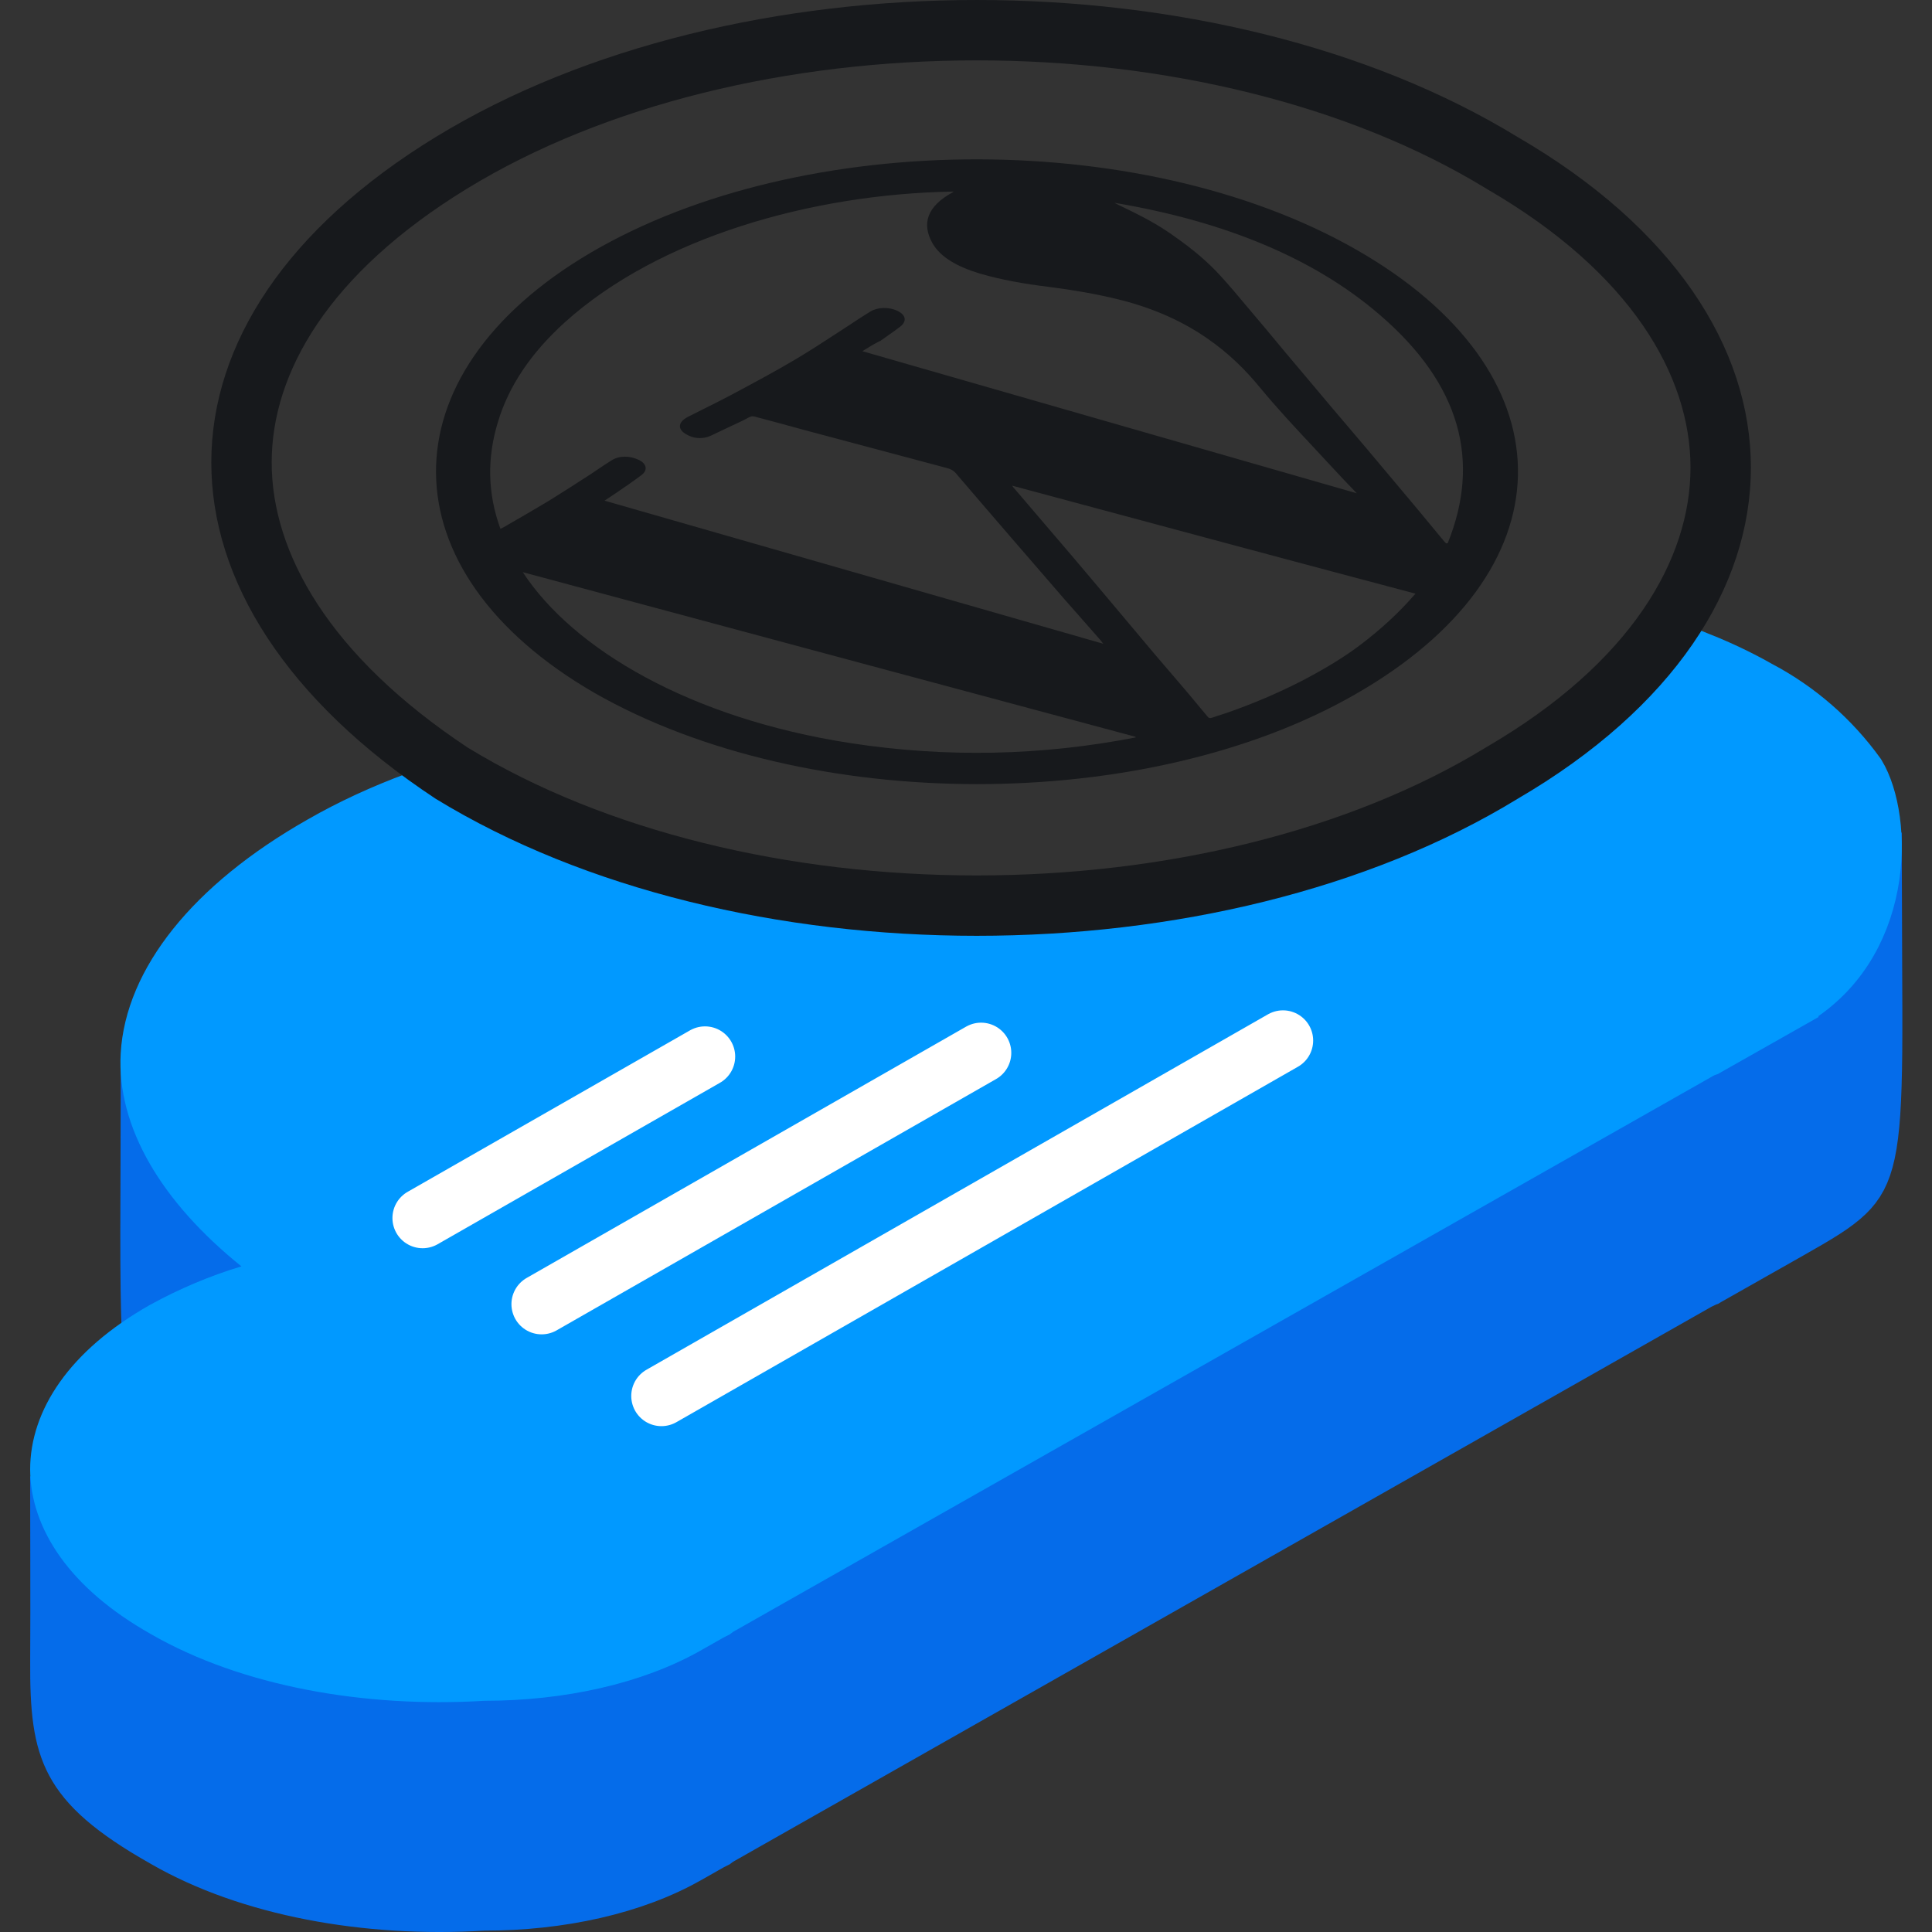 <?xml version="1.0" encoding="UTF-8"?>
<svg xmlns:xlink="http://www.w3.org/1999/xlink" xmlns="http://www.w3.org/2000/svg" class="svg-icon " width="64" height="64" fill="none" viewBox="0 0 64 64">
  <rect x="0" y="0" width="64" height="64" fill="#333333" stroke="none"/>
  <path fill="#056CEA" stroke="#056CEA" stroke-width="2px" d="M16.046 62.955H16.015L15.985 62.957C12.151 63.19 8.283 62.482 5.501 60.88L5.501 60.88L5.493 60.875C3.734 59.884 2.929 59.124 2.514 58.351C2.094 57.569 1.989 56.623 2 55.007C2.007 54.028 2.005 52.886 2.003 51.521C2.002 51.009 2.001 50.467 2 49.89C2.213 49.887 2.45 49.897 2.71 49.918C3.328 49.967 4.003 50.075 4.683 50.196C4.856 50.227 5.032 50.259 5.207 50.29C5.698 50.379 6.184 50.468 6.605 50.527C6.895 50.568 7.183 50.6 7.447 50.608C7.694 50.616 7.998 50.608 8.283 50.523L8.123 48.572C7.022 48.433 6.427 48.254 6.058 47.996C5.746 47.779 5.483 47.426 5.296 46.6C5.102 45.74 5.021 44.506 4.995 42.667C4.98 41.536 4.985 40.218 4.992 38.663C4.995 37.805 4.999 36.874 5 35.863C5.029 35.854 5.068 35.847 5.121 35.842C5.39 35.815 5.758 35.871 6.362 35.98C6.402 35.987 6.442 35.995 6.482 36.002C7.55 36.196 9.17 36.491 10.687 35.63L10.687 35.63L10.69 35.628C16.617 32.23 25.604 31.5 32.965 33.449L33.616 33.622L33.799 33.378C34.052 33.543 34.373 33.819 34.791 34.189C34.812 34.208 34.834 34.227 34.856 34.247C35.28 34.622 35.793 35.077 36.293 35.389C36.756 35.677 37.621 36.108 38.48 35.637L38.486 35.634L38.493 35.63C38.78 35.468 39.071 35.302 39.366 35.135C42.237 33.502 45.462 31.668 48.681 30.531C52.241 29.274 55.543 28.962 58.228 30.488L58.24 30.495L58.252 30.501C58.998 30.897 59.738 30.723 60.26 30.496C60.728 30.293 61.185 29.973 61.533 29.73C61.561 29.711 61.588 29.691 61.615 29.673C61.766 29.568 61.893 29.482 62.001 29.412C62.003 30.265 62.007 31.042 62.011 31.753C62.017 32.972 62.022 33.998 62.014 34.881C61.998 36.462 61.938 37.465 61.786 38.172C61.645 38.828 61.436 39.18 61.119 39.488C60.748 39.849 60.199 40.181 59.24 40.722L59.239 40.723L56.575 42.231C56.542 42.248 56.513 42.265 56.488 42.28C56.429 42.3 56.381 42.322 56.344 42.34C56.302 42.361 56.263 42.384 56.254 42.389L56.252 42.39C56.251 42.391 56.25 42.391 56.249 42.392L56.232 42.4L56.208 42.414L23.862 60.763C23.77 60.811 23.695 60.862 23.636 60.908L23.545 60.954L23.52 60.966L23.496 60.979L22.764 61.394L22.759 61.396C20.965 62.425 18.537 62.955 16.046 62.955Z"></path>
  <path fill="#0199FF" stroke="#0199FF" stroke-width="2px" d="M10.686 28.016L10.686 28.016L10.689 28.014C11.658 27.458 12.713 26.972 13.833 26.557C13.837 26.56 13.842 26.563 13.846 26.566L13.86 26.575L13.875 26.584C19.016 29.728 25.694 31.271 32.318 31.271C38.939 31.271 45.613 29.73 50.753 26.59C53.081 25.23 54.935 23.658 56.29 21.945C56.974 22.22 57.622 22.53 58.227 22.874L58.239 22.881L58.252 22.887C59.533 23.568 60.628 24.525 61.476 25.699C61.894 26.391 62.169 27.786 61.88 29.296C61.596 30.782 60.794 32.23 59.239 33.108L59.239 33.109L56.574 34.617C56.541 34.634 56.511 34.651 56.486 34.666C56.369 34.707 56.29 34.753 56.261 34.77C56.258 34.772 56.256 34.774 56.254 34.775L56.254 34.775L56.248 34.778L56.231 34.786L56.207 34.8L23.861 53.148C23.768 53.197 23.694 53.248 23.635 53.294L23.544 53.34L23.519 53.352L23.495 53.365L22.763 53.779L22.759 53.782C20.964 54.811 18.536 55.341 16.045 55.341H16.014L15.984 55.343C12.15 55.576 8.282 54.868 5.5 53.266L5.5 53.266L5.492 53.261C3.006 51.861 2.002 50.161 1.999 48.678C1.996 47.195 2.99 45.499 5.454 44.1C6.336 43.615 7.313 43.197 8.282 42.909L10.107 42.367L8.625 41.172C6.119 39.152 4.881 36.943 4.997 34.944C5.131 32.633 7.019 30.099 10.686 28.016Z"></path>
  <path fill="#17191C" fill-rule="evenodd" d="M19.547 8.383C12.692 12.422 12.747 18.933 19.685 22.949C26.755 26.99 37.99 26.956 44.872 23.013C51.975 18.964 52.069 12.559 45.264 8.467C38.193 4.212 26.571 4.247 19.547 8.383ZM44.94 16.339C39.486 14.769 34.04 13.204 28.568 11.634L28.576 11.629C28.776 11.504 28.968 11.383 29.177 11.283C29.248 11.232 29.32 11.181 29.392 11.131C29.543 11.026 29.692 10.921 29.829 10.814C30.05 10.636 30.006 10.427 29.723 10.295C29.441 10.162 29.07 10.172 28.823 10.325C28.582 10.474 28.357 10.622 28.126 10.775L28.082 10.804C27.967 10.878 27.853 10.953 27.739 11.027C27.281 11.326 26.824 11.624 26.344 11.909C25.671 12.308 24.972 12.681 24.264 13.06L24.244 13.071C23.959 13.223 23.669 13.367 23.377 13.513C23.181 13.611 22.984 13.709 22.788 13.809C22.418 14.003 22.435 14.268 22.841 14.441C23.035 14.533 23.309 14.538 23.53 14.441C23.71 14.357 23.889 14.272 24.068 14.186C24.247 14.101 24.425 14.016 24.606 13.932C24.642 13.915 24.675 13.897 24.71 13.878C24.761 13.849 24.813 13.821 24.871 13.799C24.889 13.789 24.959 13.789 24.994 13.799C25.542 13.942 26.08 14.09 26.618 14.238C27.404 14.447 28.192 14.657 28.979 14.867C29.767 15.077 30.555 15.288 31.34 15.497C31.49 15.532 31.587 15.588 31.658 15.67C32.841 17.056 34.042 18.442 35.242 19.828C35.446 20.062 35.653 20.297 35.861 20.531C36.068 20.765 36.276 21 36.479 21.234C36.496 21.265 36.514 21.285 36.549 21.326C32.872 20.269 29.203 19.217 25.534 18.165C23.699 17.639 21.863 17.112 20.027 16.585L20.371 16.356C20.671 16.152 20.971 15.949 21.253 15.735C21.465 15.572 21.421 15.363 21.165 15.236C20.865 15.093 20.52 15.088 20.265 15.246C20.1 15.348 19.943 15.454 19.786 15.56C19.708 15.614 19.629 15.667 19.55 15.719C19.1 16.01 18.641 16.305 18.182 16.59C17.688 16.886 17.177 17.181 16.674 17.471C16.667 17.476 16.657 17.48 16.646 17.484C16.627 17.492 16.604 17.502 16.577 17.517C16.144 16.33 16.134 15.153 16.496 13.976C16.848 12.795 17.589 11.694 18.701 10.686C21.815 7.869 26.898 6.422 31.584 6.346C31.58 6.349 31.577 6.353 31.575 6.357C31.573 6.36 31.571 6.364 31.566 6.367C30.693 6.84 30.534 7.421 30.887 8.053C31.152 8.522 31.717 8.838 32.459 9.062C33.174 9.271 33.933 9.404 34.718 9.5C35.556 9.608 36.377 9.745 37.172 9.949C38.292 10.24 39.219 10.673 39.996 11.213C40.711 11.707 41.267 12.263 41.744 12.844C42.294 13.512 42.903 14.164 43.512 14.815C43.715 15.033 43.918 15.25 44.119 15.468C44.375 15.748 44.64 16.023 44.905 16.298C44.916 16.305 44.92 16.311 44.926 16.32C44.929 16.325 44.933 16.331 44.94 16.339ZM33.546 16.113C33.541 16.105 33.535 16.097 33.529 16.088C34.308 16.297 35.087 16.507 35.865 16.716C39.539 17.704 43.206 18.69 46.892 19.666C46.886 19.673 46.877 19.682 46.868 19.691C46.85 19.709 46.83 19.73 46.812 19.753C46.327 20.308 45.754 20.833 45.11 21.327C44.527 21.775 43.839 22.183 43.116 22.559C42.339 22.957 41.519 23.308 40.627 23.619C40.592 23.63 40.556 23.642 40.521 23.653C40.401 23.691 40.287 23.727 40.177 23.767C40.08 23.802 40.036 23.787 40.001 23.736L39.312 22.91C39.136 22.702 38.957 22.494 38.778 22.286C38.599 22.079 38.42 21.871 38.244 21.662C38 21.373 37.756 21.081 37.511 20.79C37.137 20.342 36.76 19.893 36.381 19.446C35.803 18.756 35.214 18.067 34.625 17.38C34.288 16.986 33.952 16.593 33.617 16.2C33.588 16.175 33.571 16.15 33.546 16.113ZM37.618 24.408L37.618 24.429C34.503 25.035 31.344 25.105 28.167 24.616C22.862 23.795 18.987 21.507 17.318 18.954C24.097 20.779 30.858 22.594 37.618 24.408ZM36.985 6.755L36.923 6.719C40.63 7.341 43.569 8.59 45.688 10.414C48.398 12.732 49.052 15.28 47.959 17.99C47.949 17.992 47.941 17.994 47.935 17.996C47.924 17.998 47.917 18 47.906 18C47.897 17.99 47.888 17.982 47.88 17.975C47.871 17.967 47.862 17.959 47.853 17.949C47.261 17.231 46.661 16.507 46.052 15.789C45.545 15.18 45.027 14.57 44.512 13.964C44.38 13.809 44.249 13.655 44.118 13.501C43.924 13.267 43.725 13.032 43.527 12.798C43.328 12.563 43.13 12.329 42.935 12.095C42.71 11.832 42.492 11.569 42.273 11.305C42.054 11.041 41.836 10.777 41.611 10.515C41.507 10.393 41.404 10.27 41.302 10.148C41.021 9.812 40.741 9.477 40.437 9.145C40.013 8.676 39.501 8.248 38.918 7.84C38.512 7.544 38.053 7.28 37.559 7.035C37.462 6.989 37.367 6.942 37.272 6.895C37.177 6.848 37.082 6.8 36.985 6.755Z" clip-rule="evenodd"></path>
  <path fill="#17191C" fill-rule="evenodd" d="M14.432 4.54C4.535 10.593 4.51 19.909 14.432 26.46C24.33 32.513 40.377 32.513 50.275 26.46C60.575 20.449 60.575 10.519 50.275 4.54C40.377 -1.513 24.33 -1.513 14.432 4.54ZM49.232 6.246L49.251 6.258L49.271 6.27C54.037 9.036 56 12.453 56 15.488C56 18.525 54.035 21.95 49.267 24.733L49.249 24.743L49.232 24.754C44.667 27.546 38.563 29 32.354 29C26.157 29 20.067 27.552 15.505 24.772C10.889 21.715 8.998 18.299 9 15.315C9.002 12.345 10.884 9.055 15.476 6.246C20.041 3.454 26.144 2 32.354 2C38.563 2 44.667 3.454 49.232 6.246Z" clip-rule="evenodd"></path>
  <path stroke="#FFFFFF" stroke-linecap="round" stroke-linejoin="round" stroke-width="2px" d="M21.911 46.243L42.5 34.469M17.942 43.202L32.5 34.877M14 40.349L23.354 35" fill="none"></path>
</svg>
